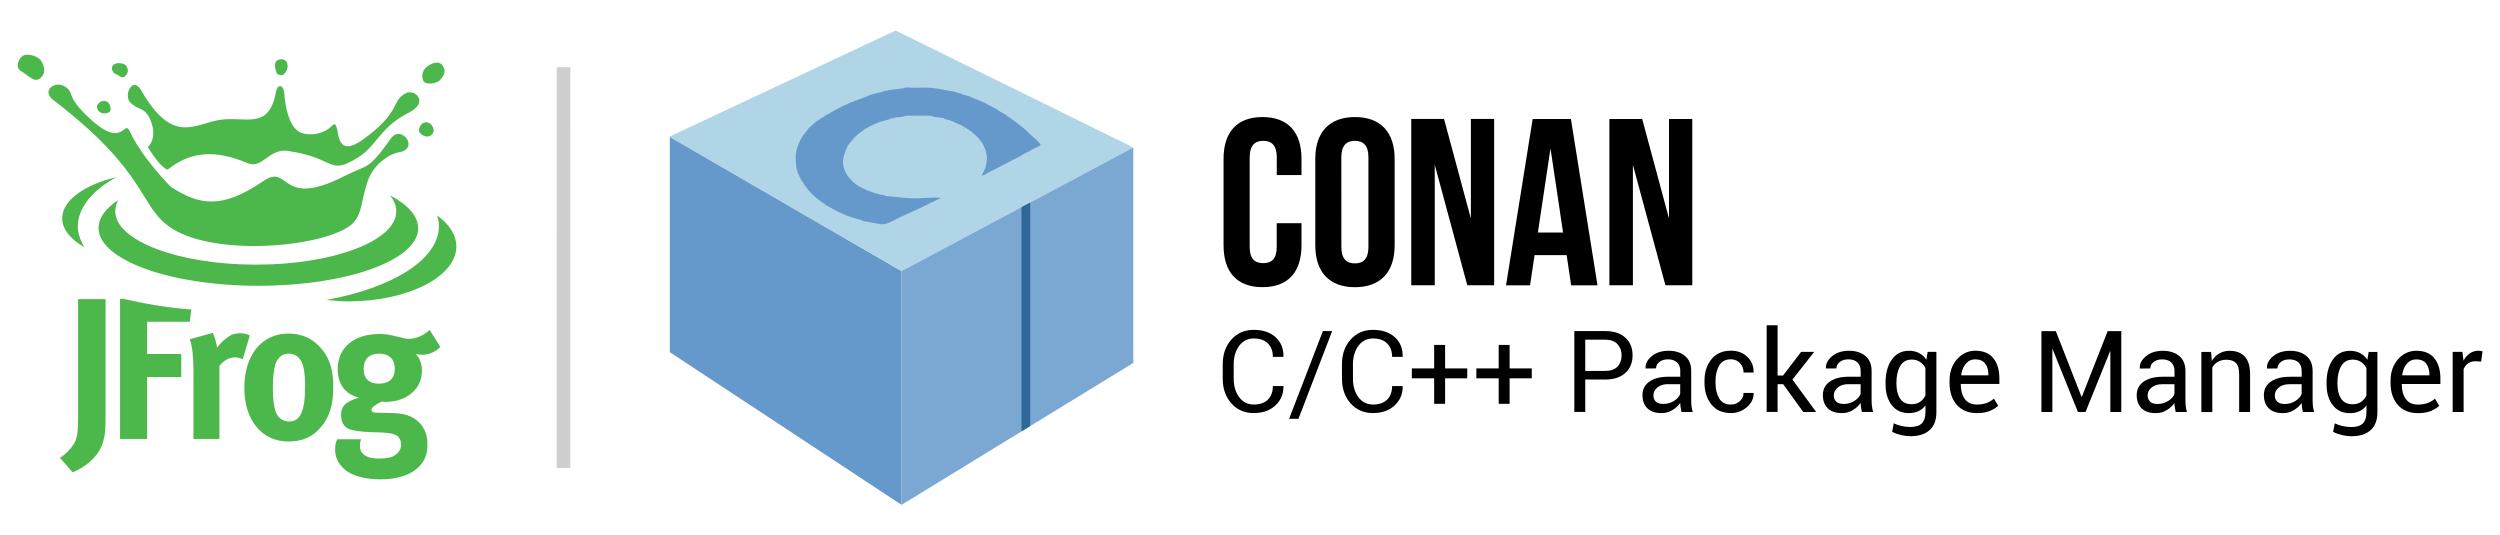 <?xml version="1.0" encoding="utf-8"?>
<!-- Generator: Adobe Illustrator 24.0.0, SVG Export Plug-In . SVG Version: 6.00 Build 0)  -->
<svg version="1.1" id="Layer_1" xmlns="http://www.w3.org/2000/svg" xmlns:xlink="http://www.w3.org/1999/xlink" x="0px" y="0px"
	 viewBox="0 0 551 118" style="enable-background:new 0 0 551 118;" xml:space="preserve">
<style type="text/css">
	.st0{fill-rule:evenodd;clip-rule:evenodd;fill:#6699CB;}
	.st1{clip-path:url(#SVGID_2_);fill:url(#SVGID_3_);}
	.st2{fill-rule:evenodd;clip-rule:evenodd;fill:#7BA7D3;}
	.st3{fill-rule:evenodd;clip-rule:evenodd;fill:#2F6799;}
	.st4{fill:#4CB74A;}
	.st5{fill:none;stroke:#CFCFCF;stroke-width:3;stroke-miterlimit:10;}
</style>
<g>
	<polygon class="st0" points="198.7,59.75 147.62,30.13 147.62,77.62 198.7,111.27 	"/>
	<g>
		<defs>
			<polygon id="SVGID_1_" points="147.49,30.14 198.7,59.75 249.78,32.51 197.39,6.73 			"/>
		</defs>
		<clipPath id="SVGID_2_">
			<use xlink:href="#SVGID_1_"  style="overflow:visible;"/>
		</clipPath>
		<linearGradient id="SVGID_3_" gradientUnits="userSpaceOnUse" x1="223.592" y1="47.661" x2="192.625" y2="29.769">
			<stop  offset="0" style="stop-color:#AFD5E6"/>
			<stop  offset="1" style="stop-color:#AFD5E6"/>
		</linearGradient>
		<rect x="147.49" y="6.73" class="st1" width="102.3" height="53.01"/>
	</g>
	<polygon class="st2" points="198.7,59.75 249.78,32.51 249.78,79.99 198.7,111.27 	"/>
	<path class="st0" d="M198.93,19.49l-2.96,0.33L195.54,20l-0.47,0.01l-0.42,0.18l-2.31,0.55l-0.33,0.14l-0.31,0.01l-0.28,0.23
		l-4.27,1.58l-0.22,0.17c-1.93,0.75-3.49,1.8-5.16,2.66l-0.19,0.2c-1.5,0.84-2.03,1.28-3.08,2.32l-0.25,0.17l-1.06,1.42l-0.21,0.18
		l-0.35,0.71l-0.19,0.2c-1.2,2.75-1.18,3.19-0.93,6.4l0.21,0.32v0.33l0.15,0.29l0.4,0.99l0.17,0.23l0.18,0.51l0.21,0.18
		c0.61,1.1,1.37,1.97,2.1,2.77c0.41,0.45,2.16,1.87,2.85,2.22l0.19,0.21c1.4,0.67,2.44,1.51,4.22,2.13l0.24,0.16l3.45,1.08
		l0.39,0.19c1.19,0.13,2.44,0.48,3.76,0.65c1.44,0.19,2.2-0.5,3.4-1.02l0.23-0.17h0.16l0.23-0.17l5.47-2.52l0.23-0.17h0.16
		l0.23-0.17l3.15-1.49l-0.28-0.12c-1.85-0.08-4.04,0.2-6.04,0.15c-2.01-0.05-3.87-0.42-5.71-0.5l-0.39-0.19
		c-1.33-0.13-2.66-0.69-3.81-1.08l-0.25-0.16c-1.85-0.66-3.55-2.12-4.35-3.63c-1.27-2.4-0.48-4.18,0.48-6.21l0.21-0.18l0.17-0.33
		l0.22-0.18c0.99-1.41,3.43-3.37,5.83-4.13l0.25-0.16l2.54-0.72l0.37-0.19l0.39,0.02l0.39-0.19l1.69-0.14
		c0.41-0.27,0.62-0.23,1.2-0.24l3.93,0c0.62-0.02,1.16-0.02,1.6,0.23l2.29,0.31l0.28,0.22c1.39,0.2,2.55,0.97,3.72,1.4l0.2,0.19
		l0.73,0.34l0.19,0.2c1.23,0.65,3.41,2.65,3.87,4.24l0.16,0.26c0.52,1.8,0.39,2.4-0.01,4.17L217,37.39l-0.64,1.38l0.96-0.39
		l0.21-0.18l7.56-3.91l0.21-0.18l1.81-0.89l0.21-0.18l1.81-0.89l0.21-0.2c0.07-0.39-2.27-2.32-2.77-2.79l-0.18-0.25
		c-0.61-0.52-1.49-1.28-2.21-1.73l-0.18-0.22c-0.72-0.41-1.33-1.05-2.03-1.39l-0.19-0.2l-1.83-1.05l-0.19-0.2l-2.38-1.24l-0.23-0.17
		l-3.07-1.27l-0.26-0.16l-1.85-0.52l-0.29-0.22h-0.32L211,20.38h-0.34l-0.32-0.21c-1.51-0.14-3.17-0.63-4.86-0.79
		c-2.03-0.18-4.01,0.05-5.83-0.11L198.93,19.49z"/>
	<polygon class="st3" points="225.14,45.65 227.05,44.63 227.05,93.91 225.14,95.08 	"/>
</g>
<g id="Layer_x0020_1_7_">
	<g>
		<path class="st4" d="M46.89,73.37l-5.07,1.39c0.49,1.31,0.82,3.6,0.82,6.7v15.28h5.72v-16.1c1.06-1.31,2.21-1.88,3.51-1.88
			c0.65,0,1.06,0.16,1.63,0.41l1.55-5.23c-0.9-0.41-1.31-0.49-2.12-0.49c-0.65,0-1.39,0.16-1.88,0.33
			c-1.06,0.57-2.45,1.72-3.19,2.86C47.62,75.33,47.38,74.35,46.89,73.37z M27.11,65.85h-0.65v30.89h5.97V83.09h7.52v-5.07h-7.52
			v-7.11h9.4l0.33-2.7C36.51,67.81,31.44,66.83,27.11,65.85z M13.22,100.91l2.78,3.19c2.7-1.06,6.05-3.51,6.86-7.27
			c0.33-1.23,0.41-2.04,0.41-6.05V65.93h-6.05v25.5c0,3.35-0.16,4.58-0.57,5.72C16.08,98.37,14.77,99.93,13.22,100.91z M67.24,85.22
			c0,5.39-1.06,7.68-3.51,7.68c-1.14,0-2.37-0.65-2.86-1.88c-0.49-1.14-0.74-3.11-0.74-5.72c0-2.29,0.25-3.84,0.57-5.07
			c0.49-1.39,1.55-2.29,2.94-2.29c0.98,0,1.88,0.41,2.45,1.23C66.91,80.15,67.24,82.11,67.24,85.22z M70.75,94.12
			c1.88-2.21,2.7-4.9,2.7-8.83c0-3.68-0.74-6.21-2.53-8.34c-1.88-2.29-4.25-3.43-7.35-3.43c-5.88,0-9.72,4.74-9.72,11.93
			c0,7.19,3.84,11.85,9.72,11.85C66.91,97.31,69.12,96.08,70.75,94.12z M87.01,81.29c0,2.12-1.23,3.27-3.51,3.27
			c-1.96,0-3.35-0.9-3.35-3.27c0-2.12,1.23-3.35,3.43-3.35S87.01,79.17,87.01,81.29z M97.06,76.47l-2.37-3.76
			c-1.31,1.23-2.94,1.96-4.49,1.96c-0.74,0-1.14-0.08-2.7-0.49c-1.55-0.41-2.7-0.57-3.92-0.57c-5.56,0-9.15,3.02-9.15,7.68
			c0,3.35,1.55,5.48,4.66,6.37c-1.31,0.33-2.7,0.98-3.27,1.72c-0.49,0.57-0.65,1.23-0.65,2.12c0,0.74,0.16,1.31,0.41,1.88
			c0.33,0.49,0.74,0.9,1.23,1.14c0.98,0.41,2.7,0.65,5.23,0.74c1.31,0,2.12,0.08,2.45,0.08c1.55,0.08,2.37,0.33,2.94,0.65
			c0.57,0.33,0.98,1.14,0.98,2.04c0,0.9-0.57,1.8-1.39,2.29c-0.74,0.57-1.96,0.74-3.6,0.74c-2.62,0-4.09-0.98-4.09-2.78
			c0-0.82,0.08-0.98,0.25-1.47h-5.23c-0.25,0.41-0.49,1.06-0.49,2.29c0,1.55,0.57,2.86,1.8,4.09c1.96,1.88,5.15,2.45,8.25,2.45
			c3.35,0,6.62-0.82,8.58-2.94c1.23-1.31,1.72-2.78,1.72-4.74c0-2.04-0.57-3.6-1.88-4.9c-1.55-1.47-3.27-2.04-6.54-2.04l-3.02-0.08
			c-0.57,0-0.9-0.25-0.9-0.57c0-0.65,0.82-1.14,2.29-1.88c0.41,0.08,0.57,0.08,0.82,0.08c4.66,0,8.01-2.86,8.01-6.78
			c0-1.55-0.41-2.7-1.31-3.76c0.74,0.08,0.9,0.16,1.47,0.16C94.7,78.11,95.84,77.62,97.06,76.47z M25.64,39.04
			c-7.11,1.72-11.93,5.15-11.93,9.07c0,2.45,1.88,4.66,4.9,6.37c-0.9-1.47-1.47-3.02-1.47-4.66C17.23,45.75,20.33,41.99,25.64,39.04
			z M100.58,54.33c0-2.53-1.55-4.9-4.25-6.86c0.25,0.82,0.41,1.55,0.41,2.37c0,7.35-10.3,13.65-24.84,16.26
			c1.63,0.16,3.35,0.33,5.07,0.33C90.04,66.34,100.58,60.95,100.58,54.33z M92.16,50.32c0-2.7-2.29-5.23-6.21-7.27
			c0.9,1.14,1.39,2.29,1.39,3.51c0,6.54-13.89,11.77-30.97,11.77S25.4,53.02,25.4,46.56c0-0.82,0.25-1.63,0.65-2.45
			c-2.78,1.8-4.33,3.92-4.33,6.13c0,7.03,15.77,12.75,35.22,12.75S92.16,57.35,92.16,50.32z M76.8,50
			c-7.19,4.66-29.26,6.37-38.82,0.41c-7.44-4.66-4.9-12.09-26.23-28.36c-2.78-2.12,0.49-4.41,2.62-2.94
			c2.12,1.47,0.16,1.8,4.41,6.05c8.5,8.5,8.42,0.9,9.81,3.76c2.86,6.13,9.07,12.26,9.07,12.26c6.29,4.09,11.28,4.98,20.43-1.31
			c5.88-3.92,3.43,6.29,17.81-1.06c5.23-2.7,4.98-0.9,10.3-8.34c2.21-3.11,6.46,2.37,1.63,3.11c-1.88,0.33-5.15,2.37-6.54,5.72
			C79.33,44.19,80.15,47.79,76.8,50z M36.92,37.41c-1.8-0.82-3.6-3.84-4.33-4.98c1.96-1.96,1.14-5.23,0.08-6.95
			c-1.14-1.8-2.45-1.31-4-2.94c-1.47-1.63,0.57-5.88,2.45-2.62c7.11,12.34,11.85,7.19,17.65,6.46c5.64-0.74,10.54,2.37,12.09-6.29
			c0.25-1.39,1.63-1.72,1.8,0.57c0.16,2.37,0.98,8.01,4.09,8.74c3.11,0.74,5.56-0.74,6.29-1.55c0.74-0.82,1.06-0.65,1.39,1.31
			c0.33,2.04,1.06,4.74,5.39,1.72c8.83-6.29,6.29-8.74,9.72-10.38c1.96-0.9,5.07,2.04,0.57,4.33c-6.37,3.19-7.03,7.27-11.11,9.81
			c-6.78,4.25-4.74,0.16-15.61-1.39c-4.17-0.57-5.56,4.09-8.83,2.7C47.13,32.83,41.82,33.49,36.92,37.41z M60.62,14.61
			c0.25,1.88,0.57,1.8,1.23,1.96c0.65,0.16,1.47-0.9,1.55-1.88c0-0.98-0.41-1.63-1.39-1.63C60.95,13.14,60.54,13.63,60.62,14.61z
			 M93.47,18.04c0.82,0.74,2.94,0.25,3.43-0.33c1.31-1.39,1.31-2.29,0.65-3.27c-0.65-0.98-2.04-0.82-3.43,0.25
			C92.73,15.67,92.98,17.55,93.47,18.04z M92.9,27.36c-0.65,0.9-0.74,1.55-0.25,2.04c0.49,0.57,1.55,0.98,2.37,0.41
			c0.74-0.57,0.74-1.47,0.08-2.29C94.45,26.79,93.55,26.79,92.9,27.36z M25.48,16.33c1.06,0.33,1.47,1.31,2.37,0.16
			c0.41-0.57,0.49-1.23-0.08-2.04c-0.33-0.49-2.04-0.82-2.78-0.16C24.25,15.02,24.91,16.08,25.48,16.33z M4.64,15.67
			c1.88,1.14,3.11,2.86,4.49,1.31c0.49-0.49,1.06-1.47,0.08-3.35c-0.74-1.39-3.19-1.88-4.09-1.39C4.23,12.73,3.17,14.77,4.64,15.67z
			 M21.8,24.5c0.57,0.65,1.63,0.57,2.21,0.25c0.57-0.33,0.49-1.31-0.08-2.04c-0.33-0.49-1.47-0.74-2.12,0
			C21.07,23.35,21.39,24.09,21.8,24.5z"/>
	</g>
</g>
<line class="st5" x1="124.21" y1="14.81" x2="124.2" y2="103.14"/>
<g>
	<g>
		<path d="M286.85,49.2l0,4.87c0,5.86-2.93,9.22-8.59,9.22s-8.59-3.35-8.59-9.22l0-19.06c0-5.86,2.93-9.22,8.59-9.21
			c5.66,0,8.59,3.35,8.59,9.22v3.56l-5.45,0v-3.93c0-2.62-1.15-3.61-2.98-3.61c-1.83,0-2.98,0.99-2.99,3.61l0,19.79
			c0,2.62,1.15,3.56,2.98,3.56c1.83,0,2.98-0.94,2.98-3.56l0-5.24L286.85,49.2z"/>
		<path d="M289.89,35.01c0-5.86,3.09-9.22,8.75-9.21c5.66,0,8.74,3.35,8.74,9.22l0,19.06c0,5.86-3.09,9.22-8.75,9.22
			c-5.66,0-8.74-3.35-8.74-9.22L289.89,35.01z M295.64,54.44c0,2.62,1.15,3.61,2.98,3.61c1.83,0,2.98-0.99,2.98-3.61l0-19.79
			c0-2.62-1.15-3.61-2.98-3.61c-1.83,0-2.98,0.99-2.99,3.61L295.64,54.44z"/>
		<path d="M316.22,36.32l0,26.55l-5.18,0l0-36.65l7.23,0l5.91,21.94l0-21.94l5.13,0l0,36.65l-5.92,0L316.22,36.32z"/>
		<path d="M352.09,62.88l-5.81,0l-0.99-6.65l-7.07,0l-1,6.65l-5.29,0l5.87-36.65l8.43,0L352.09,62.88z M338.95,51.25l5.55,0
			l-2.77-18.54L338.95,51.25z"/>
		<path d="M359.89,36.33l0,26.55l-5.18,0l0-36.65l7.23,0l5.91,21.94l0-21.94l5.13,0l0,36.65l-5.92,0L359.89,36.33z"/>
	</g>
</g>
<g>
	<g>
		<path d="M282.85,85.08l0.02,0.07c0.03,1.67-0.56,3.07-1.76,4.2c-1.21,1.13-2.8,1.69-4.79,1.69c-2.02,0-3.66-0.71-4.93-2.14
			c-1.27-1.43-1.9-3.24-1.9-5.44l0-3.17c0-2.2,0.63-4.01,1.9-5.44c1.27-1.43,2.91-2.15,4.93-2.15c2.02,0,3.62,0.54,4.81,1.61
			c1.19,1.07,1.77,2.5,1.74,4.27l-0.02,0.07l-2.31,0c0-1.25-0.37-2.24-1.1-2.96c-0.73-0.73-1.77-1.09-3.11-1.09
			c-1.35,0-2.42,0.54-3.22,1.63c-0.8,1.09-1.2,2.43-1.2,4.04l0,3.2c0,1.62,0.4,2.98,1.2,4.06c0.8,1.09,1.87,1.63,3.22,1.63
			c1.34,0,2.37-0.36,3.11-1.08c0.73-0.72,1.1-1.72,1.1-2.99L282.85,85.08z"/>
		<path d="M286.18,92.31h-2.06l7.45-19.35l2.04,0L286.18,92.31z"/>
		<path d="M309.13,85.08l0.02,0.07c0.03,1.67-0.56,3.07-1.76,4.2c-1.21,1.13-2.8,1.69-4.79,1.69c-2.02,0-3.66-0.71-4.93-2.14
			c-1.27-1.43-1.9-3.24-1.9-5.44l0-3.17c0-2.2,0.63-4.01,1.9-5.44c1.27-1.43,2.91-2.15,4.93-2.15c2.02,0,3.62,0.54,4.81,1.61
			c1.19,1.07,1.77,2.5,1.74,4.27l-0.02,0.07h-2.31c0-1.25-0.37-2.24-1.1-2.96c-0.73-0.73-1.77-1.09-3.11-1.09
			c-1.35,0-2.42,0.54-3.22,1.63c-0.8,1.09-1.2,2.43-1.2,4.04l0,3.2c0,1.62,0.4,2.98,1.2,4.06c0.8,1.09,1.87,1.63,3.22,1.63
			c1.34,0,2.37-0.36,3.11-1.08c0.73-0.72,1.1-1.72,1.1-2.99H309.13z"/>
		<path d="M318.5,81.2l4.88,0l0,2.18l-4.88,0l0,5.62h-2.41l0-5.62l-4.92,0l0-2.18l4.92,0l0-5.18h2.41L318.5,81.2z"/>
		<path d="M332.72,81.2l4.88,0l0,2.18l-4.88,0l0,5.62l-2.41,0l0-5.62l-4.92,0l0-2.18l4.92,0l0-5.18l2.41,0L332.72,81.2z"/>
		<path d="M349.39,83.64l0,7.15l-2.41,0l0-17.82l6.82,0c1.9,0,3.38,0.49,4.44,1.47c1.06,0.98,1.59,2.27,1.58,3.87
			c0,1.62-0.53,2.91-1.59,3.88c-1.06,0.97-2.54,1.46-4.44,1.46L349.39,83.64z M349.39,81.75l4.41,0c1.21,0,2.11-0.32,2.71-0.97
			c0.6-0.65,0.89-1.47,0.89-2.45c0-0.99-0.3-1.81-0.9-2.47c-0.6-0.66-1.5-0.99-2.7-0.99l-4.41,0L349.39,81.75z"/>
		<path d="M370.59,90.79c-0.08-0.4-0.15-0.75-0.19-1.06c-0.04-0.31-0.07-0.61-0.08-0.92c-0.45,0.64-1.03,1.17-1.76,1.6
			c-0.72,0.43-1.5,0.64-2.33,0.64c-1.38,0-2.43-0.35-3.15-1.06c-0.72-0.71-1.08-1.68-1.08-2.92c0-1.27,0.51-2.25,1.54-2.97
			c1.02-0.71,2.41-1.07,4.17-1.07l2.62,0v-1.31c0-0.78-0.24-1.39-0.71-1.84c-0.47-0.45-1.14-0.68-2.01-0.68
			c-0.78,0-1.42,0.2-1.9,0.59c-0.48,0.39-0.72,0.86-0.72,1.41l-2.29,0.02l-0.02-0.07c-0.06-0.96,0.39-1.84,1.35-2.64
			c0.96-0.8,2.2-1.2,3.72-1.2c1.5,0,2.71,0.38,3.62,1.14c0.91,0.76,1.37,1.86,1.37,3.3l0,6.38c0,0.47,0.02,0.93,0.07,1.37
			c0.05,0.44,0.14,0.87,0.27,1.3H370.59z M366.59,89.03c0.87,0,1.66-0.22,2.36-0.67c0.7-0.45,1.16-0.96,1.37-1.54v-2.15l-2.71,0
			c-0.97,0-1.75,0.25-2.33,0.73c-0.58,0.49-0.87,1.07-0.87,1.73c0,0.59,0.18,1.05,0.55,1.4C365.32,88.86,365.87,89.03,366.59,89.03z
			"/>
		<path d="M381.5,89.16c0.74,0,1.39-0.25,1.95-0.74c0.56-0.49,0.83-1.1,0.83-1.82l2.18,0l0.04,0.07c0.03,1.14-0.46,2.16-1.47,3.04
			c-1.01,0.89-2.19,1.33-3.53,1.33c-1.86,0-3.3-0.63-4.31-1.9c-1.01-1.26-1.52-2.84-1.52-4.73v-0.51c0-1.87,0.51-3.44,1.52-4.71
			c1.02-1.27,2.45-1.9,4.3-1.9c1.48,0,2.69,0.46,3.63,1.37c0.94,0.92,1.4,2.04,1.37,3.37l-0.02,0.07l-2.19,0
			c0-0.81-0.26-1.5-0.79-2.06c-0.53-0.57-1.19-0.85-1.99-0.85c-1.18,0-2.05,0.46-2.59,1.38c-0.54,0.92-0.81,2.03-0.81,3.34v0.51
			c0,1.33,0.27,2.45,0.8,3.37C379.43,88.71,380.3,89.16,381.5,89.16z"/>
		<path d="M393.02,84.68h-1.24l0,6.11l-2.41,0l0-19.1l2.41,0l0,11.07h1.21l3.98-5.21h2.89l-4.81,6.11l5.23,7.14h-2.85L393.02,84.68z
			"/>
		<path d="M410.35,90.79c-0.08-0.4-0.15-0.75-0.19-1.06c-0.04-0.31-0.07-0.61-0.08-0.92c-0.45,0.64-1.03,1.17-1.76,1.6
			c-0.72,0.43-1.5,0.64-2.33,0.64c-1.38,0-2.43-0.35-3.15-1.06c-0.72-0.71-1.08-1.68-1.08-2.92c0-1.27,0.51-2.25,1.54-2.97
			c1.02-0.71,2.41-1.07,4.17-1.07h2.62v-1.31c0-0.78-0.24-1.39-0.71-1.84c-0.47-0.45-1.14-0.68-2.01-0.68c-0.78,0-1.42,0.2-1.9,0.59
			c-0.48,0.39-0.72,0.86-0.72,1.41l-2.29,0.02l-0.02-0.07c-0.06-0.96,0.39-1.84,1.35-2.64c0.96-0.8,2.2-1.2,3.72-1.2
			c1.5,0,2.71,0.38,3.62,1.14c0.91,0.76,1.37,1.86,1.37,3.3l0,6.38c0,0.47,0.02,0.93,0.07,1.37c0.05,0.44,0.14,0.87,0.27,1.3
			L410.35,90.79z M406.35,89.03c0.87,0,1.66-0.22,2.36-0.67c0.7-0.45,1.16-0.96,1.37-1.54v-2.15h-2.71c-0.97,0-1.75,0.24-2.33,0.73
			c-0.58,0.49-0.87,1.07-0.87,1.73c0,0.59,0.18,1.05,0.55,1.4C405.09,88.86,405.63,89.03,406.35,89.03z"/>
		<path d="M415.57,84.42c0-2.13,0.46-3.85,1.37-5.15c0.91-1.31,2.18-1.96,3.81-1.96c0.84,0,1.58,0.17,2.22,0.51
			c0.64,0.34,1.17,0.83,1.6,1.46l0.29-1.73h1.92l0,13.32c0,1.7-0.49,3-1.48,3.91c-0.99,0.91-2.41,1.36-4.27,1.36
			c-0.64,0-1.32-0.09-2.06-0.26c-0.74-0.18-1.39-0.41-1.95-0.72l0.37-1.87c0.47,0.25,1.03,0.44,1.68,0.59
			c0.66,0.15,1.3,0.23,1.94,0.23c1.18,0,2.03-0.27,2.56-0.8c0.53-0.54,0.8-1.35,0.8-2.44v-1.51c-0.43,0.56-0.95,0.97-1.55,1.26
			c-0.6,0.29-1.3,0.43-2.09,0.43c-1.62,0-2.88-0.59-3.79-1.76c-0.91-1.17-1.36-2.71-1.36-4.62V84.42z M417.98,84.67
			c0,1.33,0.27,2.4,0.82,3.21c0.55,0.81,1.39,1.21,2.53,1.21c0.73,0,1.33-0.17,1.82-0.5c0.49-0.33,0.89-0.8,1.21-1.4l0-6.1
			c-0.31-0.56-0.71-1.01-1.21-1.34c-0.5-0.33-1.1-0.5-1.8-0.5c-1.15,0-2,0.48-2.55,1.43c-0.55,0.96-0.83,2.19-0.83,3.72V84.67z"/>
		<path d="M435.73,91.05c-1.9,0-3.38-0.61-4.45-1.82c-1.06-1.22-1.6-2.82-1.6-4.8v-0.54c0-1.9,0.55-3.47,1.65-4.72
			c1.1-1.24,2.44-1.87,4.02-1.87c1.77,0,3.1,0.55,3.98,1.65s1.33,2.57,1.33,4.4l0,1.27l-8.47,0l-0.04,0.06
			c0,1.33,0.29,2.41,0.88,3.24c0.59,0.83,1.48,1.24,2.69,1.24c0.82,0,1.53-0.12,2.15-0.35c0.62-0.23,1.14-0.55,1.59-0.96l0.94,1.57
			c-0.47,0.46-1.1,0.84-1.87,1.16C437.76,90.9,436.82,91.05,435.73,91.05z M435.35,79.2c-0.84,0-1.54,0.32-2.09,0.97
			c-0.55,0.65-0.89,1.48-1.01,2.49l0.02,0.06l5.97,0v-0.2c0-0.96-0.24-1.76-0.71-2.39C437.07,79.52,436.34,79.2,435.35,79.2z"/>
		<path d="M458.77,87.46h0.07l5.69-14.48l3,0l0,17.82l-2.41,0l0-13.36l-0.07-0.01l-5.4,13.37h-1.68l-5.56-13.81L452.34,77l0,13.8
			l-2.41,0l0-17.82l3.17,0L458.77,87.46z"/>
		<path d="M479.52,90.8c-0.08-0.4-0.15-0.75-0.19-1.06c-0.05-0.31-0.07-0.61-0.08-0.92c-0.45,0.64-1.03,1.17-1.76,1.6
			c-0.72,0.43-1.5,0.64-2.33,0.64c-1.38,0-2.43-0.35-3.15-1.06c-0.72-0.71-1.08-1.68-1.08-2.92c0-1.27,0.51-2.25,1.54-2.97
			c1.02-0.71,2.41-1.07,4.17-1.07l2.62,0v-1.31c0-0.78-0.24-1.39-0.71-1.84c-0.47-0.45-1.14-0.68-2.01-0.68
			c-0.78,0-1.42,0.2-1.9,0.59c-0.48,0.39-0.72,0.86-0.72,1.41l-2.29,0.02l-0.02-0.07c-0.06-0.96,0.39-1.84,1.35-2.64
			c0.96-0.8,2.2-1.2,3.72-1.2c1.5,0,2.71,0.38,3.62,1.14c0.91,0.76,1.37,1.86,1.37,3.3l0,6.38c0,0.47,0.02,0.93,0.07,1.37
			c0.05,0.44,0.14,0.87,0.27,1.3H479.52z M475.52,89.04c0.87,0,1.66-0.22,2.36-0.67c0.7-0.45,1.16-0.96,1.37-1.54v-2.15l-2.71,0
			c-0.97,0-1.75,0.25-2.33,0.73c-0.58,0.49-0.87,1.07-0.87,1.73c0,0.59,0.18,1.05,0.55,1.4C474.25,88.87,474.8,89.04,475.52,89.04z"
			/>
		<path d="M487.32,77.56l0.17,1.97c0.44-0.7,0.99-1.25,1.66-1.63c0.67-0.39,1.42-0.58,2.27-0.58c1.43,0,2.53,0.42,3.32,1.26
			c0.78,0.84,1.18,2.13,1.18,3.87l0,8.36l-2.41,0l0-8.31c0-1.17-0.23-2-0.69-2.48s-1.16-0.73-2.11-0.73c-0.74,0-1.37,0.15-1.89,0.45
			c-0.52,0.3-0.93,0.72-1.23,1.25l0,9.83h-2.41l0-13.25H487.32z"/>
		<path d="M507.55,90.8c-0.08-0.4-0.15-0.75-0.19-1.06c-0.04-0.31-0.07-0.61-0.08-0.92c-0.45,0.64-1.03,1.17-1.76,1.6
			c-0.72,0.43-1.5,0.64-2.33,0.64c-1.38,0-2.43-0.35-3.15-1.06c-0.72-0.71-1.08-1.68-1.08-2.92c0-1.27,0.51-2.25,1.54-2.97
			c1.02-0.71,2.41-1.07,4.17-1.07l2.62,0v-1.31c0-0.78-0.24-1.39-0.71-1.84c-0.47-0.45-1.14-0.68-2.01-0.68
			c-0.78,0-1.42,0.2-1.9,0.59c-0.48,0.39-0.72,0.86-0.72,1.41l-2.29,0.02l-0.02-0.07c-0.06-0.96,0.39-1.84,1.35-2.64
			c0.96-0.8,2.2-1.2,3.72-1.2c1.5,0,2.71,0.38,3.62,1.14c0.91,0.76,1.37,1.86,1.37,3.3l0,6.38c0,0.47,0.02,0.93,0.07,1.37
			c0.05,0.44,0.14,0.87,0.27,1.3H507.55z M503.55,89.04c0.87,0,1.66-0.22,2.36-0.67c0.7-0.45,1.16-0.96,1.37-1.54v-2.15l-2.71,0
			c-0.97,0-1.75,0.25-2.33,0.73c-0.58,0.49-0.87,1.07-0.87,1.73c0,0.59,0.18,1.05,0.55,1.4C502.29,88.87,502.83,89.04,503.55,89.04z
			"/>
		<path d="M512.77,84.43c0-2.13,0.46-3.85,1.37-5.15c0.91-1.31,2.18-1.96,3.81-1.96c0.84,0,1.58,0.17,2.22,0.51
			c0.64,0.34,1.17,0.83,1.6,1.46l0.29-1.73h1.92l0,13.32c0,1.7-0.49,3-1.48,3.91c-0.99,0.91-2.41,1.36-4.27,1.36
			c-0.64,0-1.32-0.09-2.06-0.26c-0.74-0.18-1.39-0.41-1.95-0.72l0.37-1.87c0.47,0.25,1.03,0.44,1.68,0.59
			c0.66,0.15,1.3,0.23,1.94,0.23c1.18,0,2.03-0.27,2.56-0.8c0.53-0.53,0.8-1.35,0.8-2.44v-1.51c-0.43,0.56-0.95,0.97-1.55,1.26
			c-0.6,0.29-1.3,0.43-2.09,0.43c-1.62,0-2.88-0.59-3.79-1.76c-0.91-1.17-1.36-2.71-1.36-4.62V84.43z M515.18,84.68
			c0,1.33,0.27,2.4,0.82,3.21c0.55,0.81,1.39,1.21,2.53,1.21c0.73,0,1.33-0.17,1.82-0.5c0.49-0.33,0.89-0.8,1.21-1.4l0-6.1
			c-0.31-0.56-0.71-1.01-1.21-1.34c-0.5-0.33-1.1-0.5-1.8-0.5c-1.15,0-2,0.48-2.55,1.43c-0.55,0.95-0.83,2.19-0.83,3.72V84.68z"/>
		<path d="M532.93,91.06c-1.9,0-3.38-0.61-4.45-1.82c-1.06-1.22-1.6-2.82-1.6-4.8V83.9c0-1.9,0.55-3.47,1.65-4.72
			c1.1-1.24,2.44-1.87,4.02-1.87c1.77,0,3.1,0.55,3.98,1.65s1.33,2.57,1.33,4.4l0,1.27l-8.47,0l-0.04,0.06
			c0,1.33,0.29,2.41,0.88,3.24c0.59,0.83,1.48,1.24,2.69,1.24c0.82,0,1.53-0.12,2.15-0.35c0.62-0.23,1.14-0.55,1.59-0.96l0.94,1.57
			c-0.47,0.46-1.1,0.84-1.87,1.16C534.96,90.91,534.02,91.06,532.93,91.06z M532.55,79.21c-0.84,0-1.54,0.32-2.09,0.97
			c-0.55,0.65-0.89,1.48-1.01,2.49l0.02,0.06l5.97,0v-0.2c0-0.96-0.24-1.76-0.71-2.39C534.27,79.53,533.54,79.21,532.55,79.21z"/>
		<path d="M546.84,79.69l-1.24-0.07c-0.64,0-1.17,0.15-1.61,0.45s-0.77,0.73-1.01,1.27l0,9.46l-2.41,0l0-13.25l2.15,0l0.23,1.93
			c0.38-0.69,0.84-1.22,1.39-1.6c0.55-0.38,1.19-0.58,1.9-0.58c0.18,0,0.35,0.01,0.51,0.04s0.3,0.06,0.4,0.09L546.84,79.69z"/>
	</g>
</g>
</svg>
